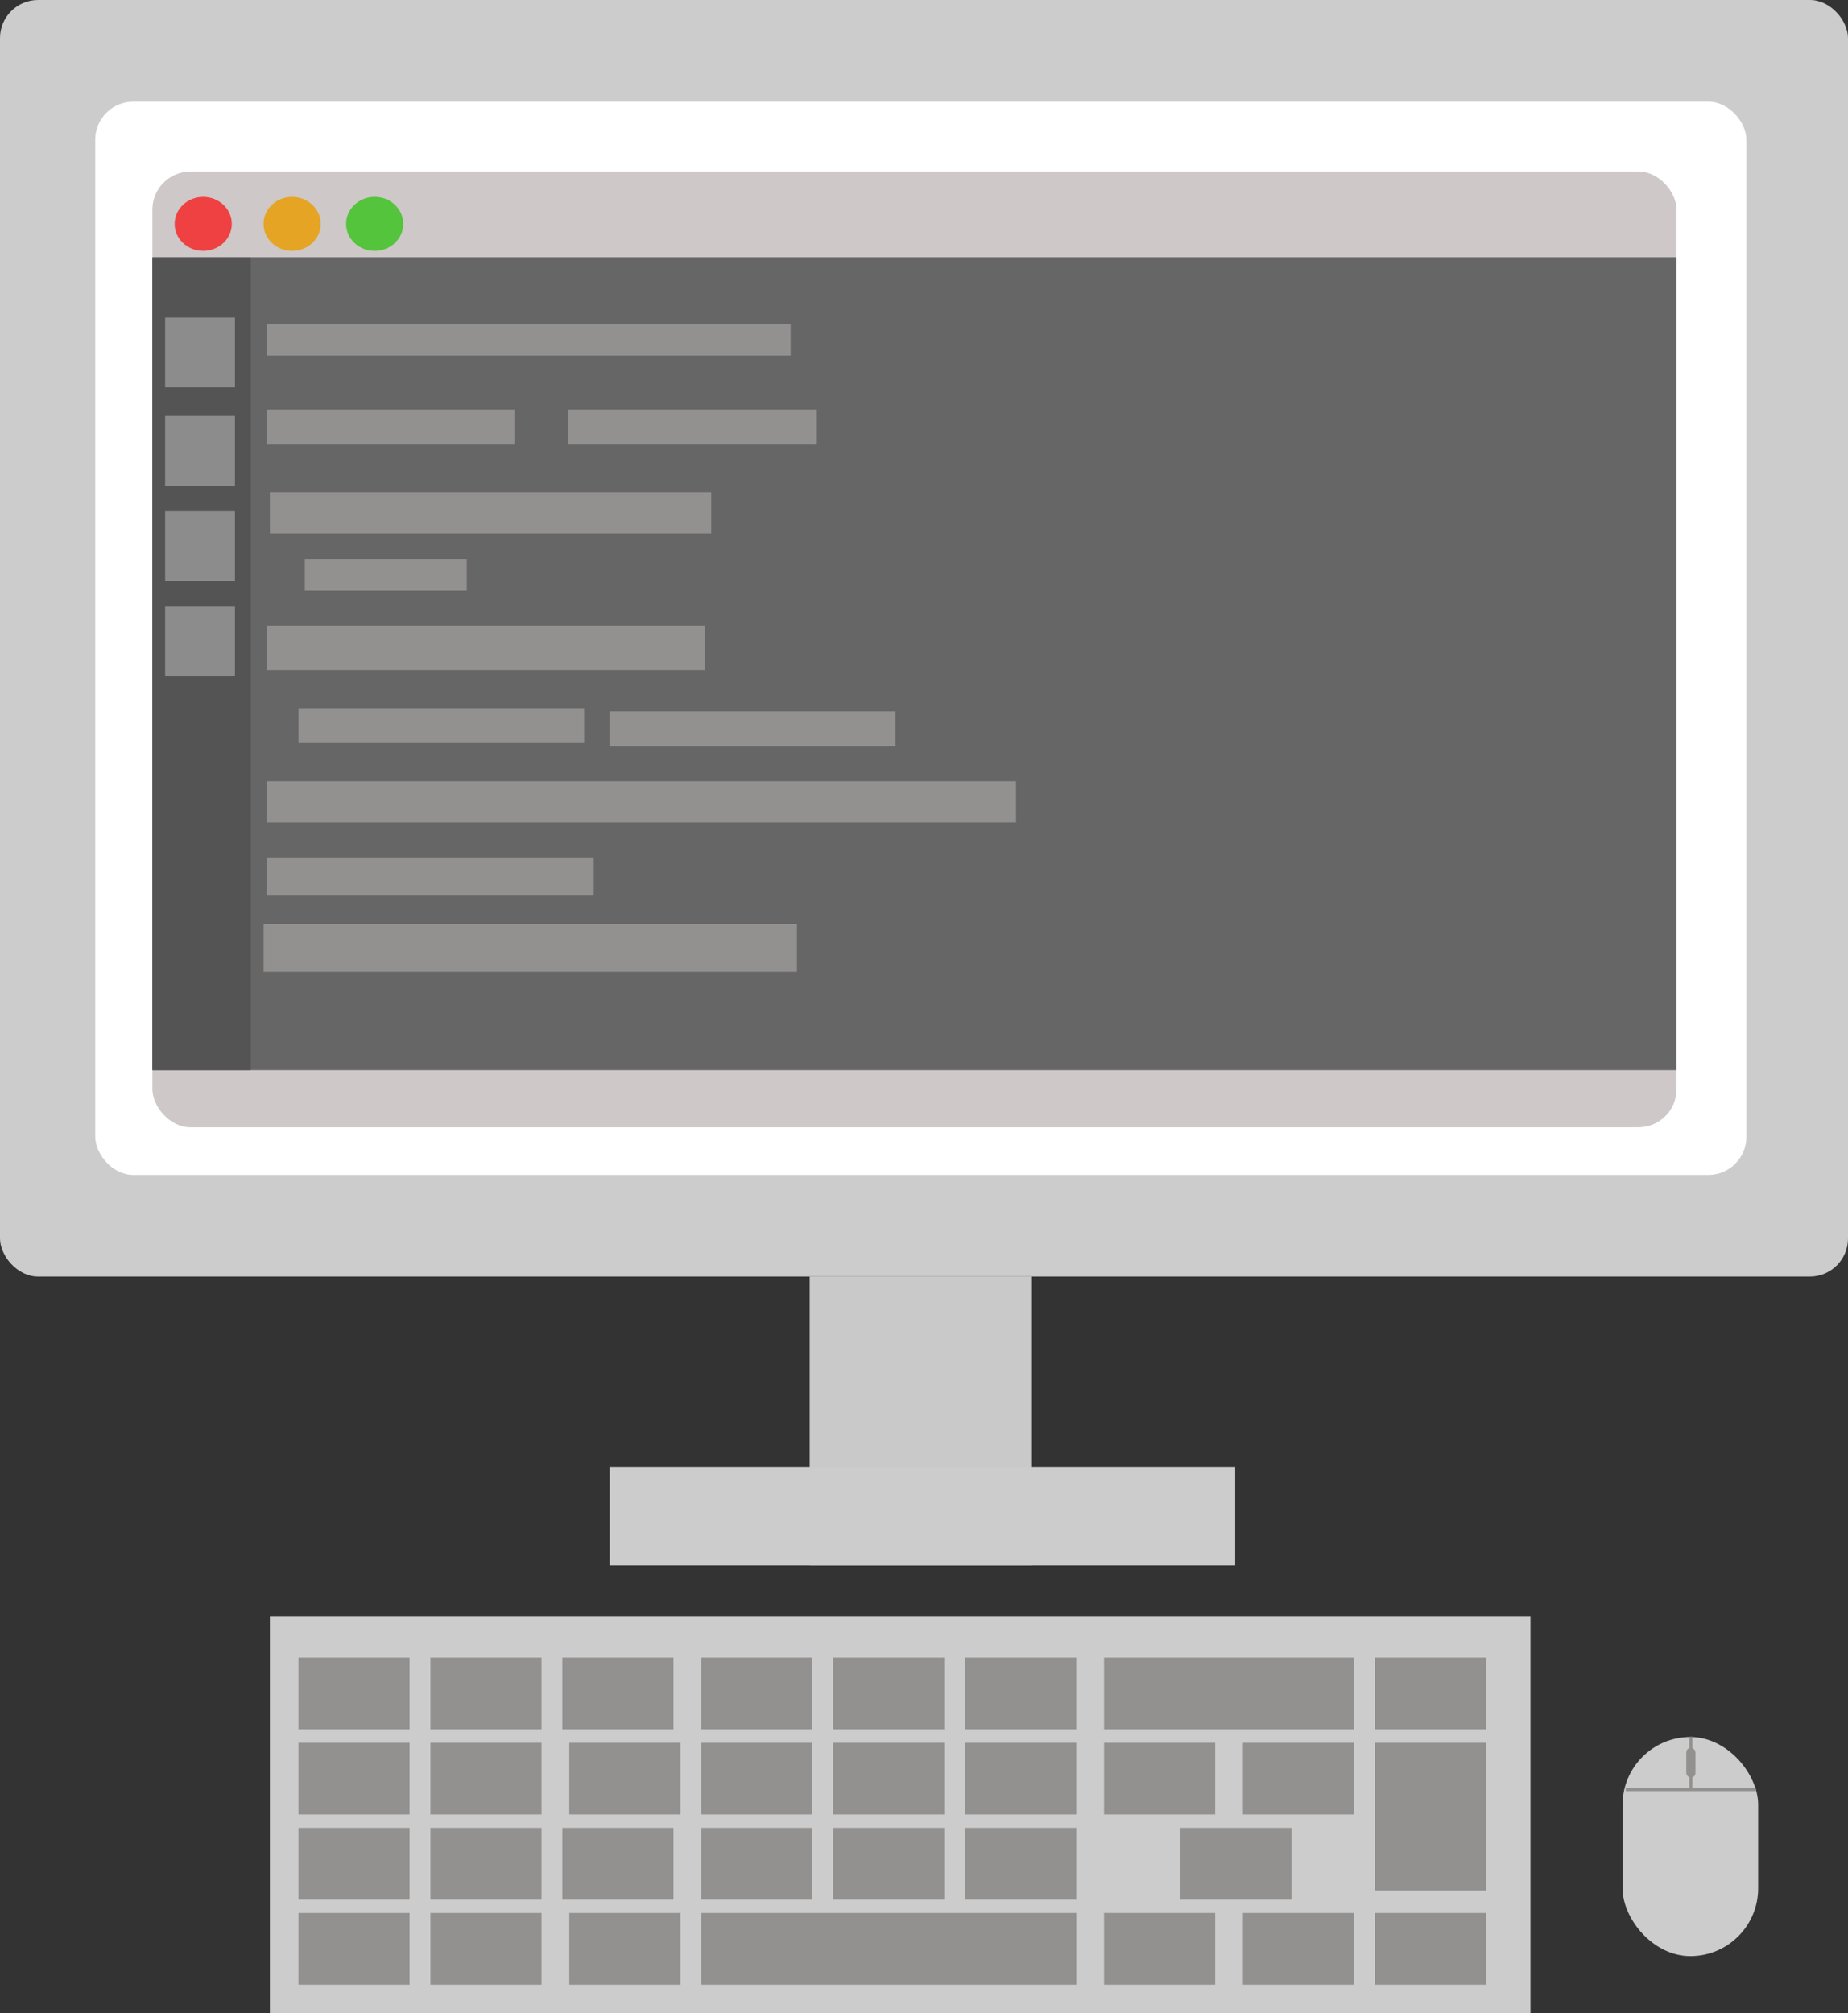 <svg id="Layer_1" data-name="Layer 1" xmlns="http://www.w3.org/2000/svg" viewBox="0 0 582 634"><rect x="0" y="0" width="582" height="634" fill="#333333" stroke="none"/><defs><style>.cls-1{fill:#ccc;}.cls-2{fill:#fff;}.cls-3{fill:#c9c9c9;}.cls-4{fill:#cec8c8;}.cls-5{fill:#ef4141;}.cls-6{fill:#e5a423;}.cls-7{fill:#53c43b;}.cls-8{fill:#666;}.cls-9{fill:#545454;}.cls-10{fill:#8c8c8c;}.cls-11{fill:#939090;}</style></defs><rect class="cls-1" width="582" height="402" rx="12"/><rect class="cls-2" x="30" y="32" width="520" height="338" rx="12"/><rect class="cls-3" x="255" y="402" width="70" height="91"/><rect class="cls-4" x="48" y="54" width="480" height="301" rx="12"/><ellipse class="cls-5" cx="64" cy="70.5" rx="9" ry="8.5"/><ellipse class="cls-6" cx="92" cy="70.5" rx="9" ry="8.5"/><ellipse class="cls-7" cx="118" cy="70.5" rx="9" ry="8.5"/><rect class="cls-8" x="48" y="81" width="480" height="256"/><rect class="cls-9" x="48" y="81" width="31" height="256"/><rect class="cls-10" x="52" y="100" width="22" height="22"/><rect class="cls-10" x="52" y="131" width="22" height="22"/><rect class="cls-10" x="52" y="161" width="22" height="22"/><rect class="cls-10" x="52" y="191" width="22" height="22"/><rect class="cls-11" x="84" y="102" width="165" height="10"/><rect class="cls-11" x="84" y="129" width="78" height="11"/><rect class="cls-11" x="179" y="129" width="78" height="11"/><rect class="cls-11" x="85" y="155" width="139" height="13"/><rect class="cls-11" x="84" y="197" width="138" height="14"/><rect class="cls-11" x="84" y="246" width="236" height="13"/><rect class="cls-11" x="94" y="223" width="90" height="11"/><rect class="cls-11" x="192" y="224" width="90" height="11"/><rect class="cls-11" x="96" y="176" width="51" height="10"/><rect class="cls-11" x="83" y="291" width="168" height="15"/><rect class="cls-11" x="84" y="270" width="103" height="12"/><rect class="cls-1" x="192" y="462" width="197" height="31"/><rect class="cls-1" x="85" y="509" width="397" height="125"/><rect class="cls-11" x="94" y="522" width="34.99" height="22.58"/><rect class="cls-11" x="179.3" y="548.81" width="34.99" height="22.58"/><rect class="cls-11" x="135.56" y="548.81" width="34.99" height="22.58"/><rect class="cls-11" x="94" y="548.81" width="34.99" height="22.58"/><rect class="cls-11" x="220.85" y="548.81" width="34.99" height="22.58"/><rect class="cls-11" x="262.41" y="548.81" width="34.99" height="22.58"/><rect class="cls-11" x="303.96" y="548.81" width="34.99" height="22.58"/><rect class="cls-11" x="347.71" y="548.81" width="34.99" height="22.58"/><rect class="cls-11" x="391.45" y="548.81" width="34.99" height="22.58"/><rect class="cls-11" x="433.01" y="548.81" width="34.99" height="46.56"/><rect class="cls-11" x="433.01" y="522" width="34.99" height="22.58"/><rect class="cls-11" x="347.71" y="522" width="78.74" height="22.58"/><rect class="cls-11" x="303.96" y="522" width="34.99" height="22.58"/><rect class="cls-11" x="262.41" y="522" width="34.99" height="22.58"/><rect class="cls-11" x="220.85" y="522" width="34.99" height="22.58"/><rect class="cls-11" x="177.11" y="522" width="34.99" height="22.58"/><rect class="cls-11" x="135.56" y="522" width="34.99" height="22.58"/><rect class="cls-11" x="94" y="575.62" width="34.99" height="22.58"/><rect class="cls-11" x="179.3" y="602.42" width="34.99" height="22.58"/><rect class="cls-11" x="135.56" y="602.42" width="34.99" height="22.58"/><rect class="cls-11" x="94" y="602.42" width="34.99" height="22.58"/><rect class="cls-11" x="347.71" y="602.42" width="34.99" height="22.58"/><rect class="cls-11" x="220.85" y="602.42" width="118.11" height="22.58"/><rect class="cls-11" x="391.45" y="602.42" width="34.99" height="22.58"/><rect class="cls-11" x="433.01" y="602.42" width="34.99" height="22.58"/><rect class="cls-11" x="371.77" y="575.62" width="34.99" height="22.58"/><rect class="cls-11" x="303.96" y="575.62" width="34.99" height="22.58"/><rect class="cls-11" x="262.41" y="575.62" width="34.99" height="22.58"/><rect class="cls-11" x="220.85" y="575.62" width="34.99" height="22.58"/><rect class="cls-11" x="177.11" y="575.62" width="34.99" height="22.58"/><rect class="cls-11" x="135.56" y="575.62" width="34.99" height="22.58"/><rect class="cls-1" x="511" y="547" width="42.71" height="69" rx="21.36"/><rect class="cls-11" x="512" y="563" width="41" height="1.04"/><rect class="cls-11" x="532.04" y="547" width="0.96" height="16.19"/><rect class="cls-11" x="531.07" y="550.41" width="2.89" height="9.37" rx="1.44"/></svg>